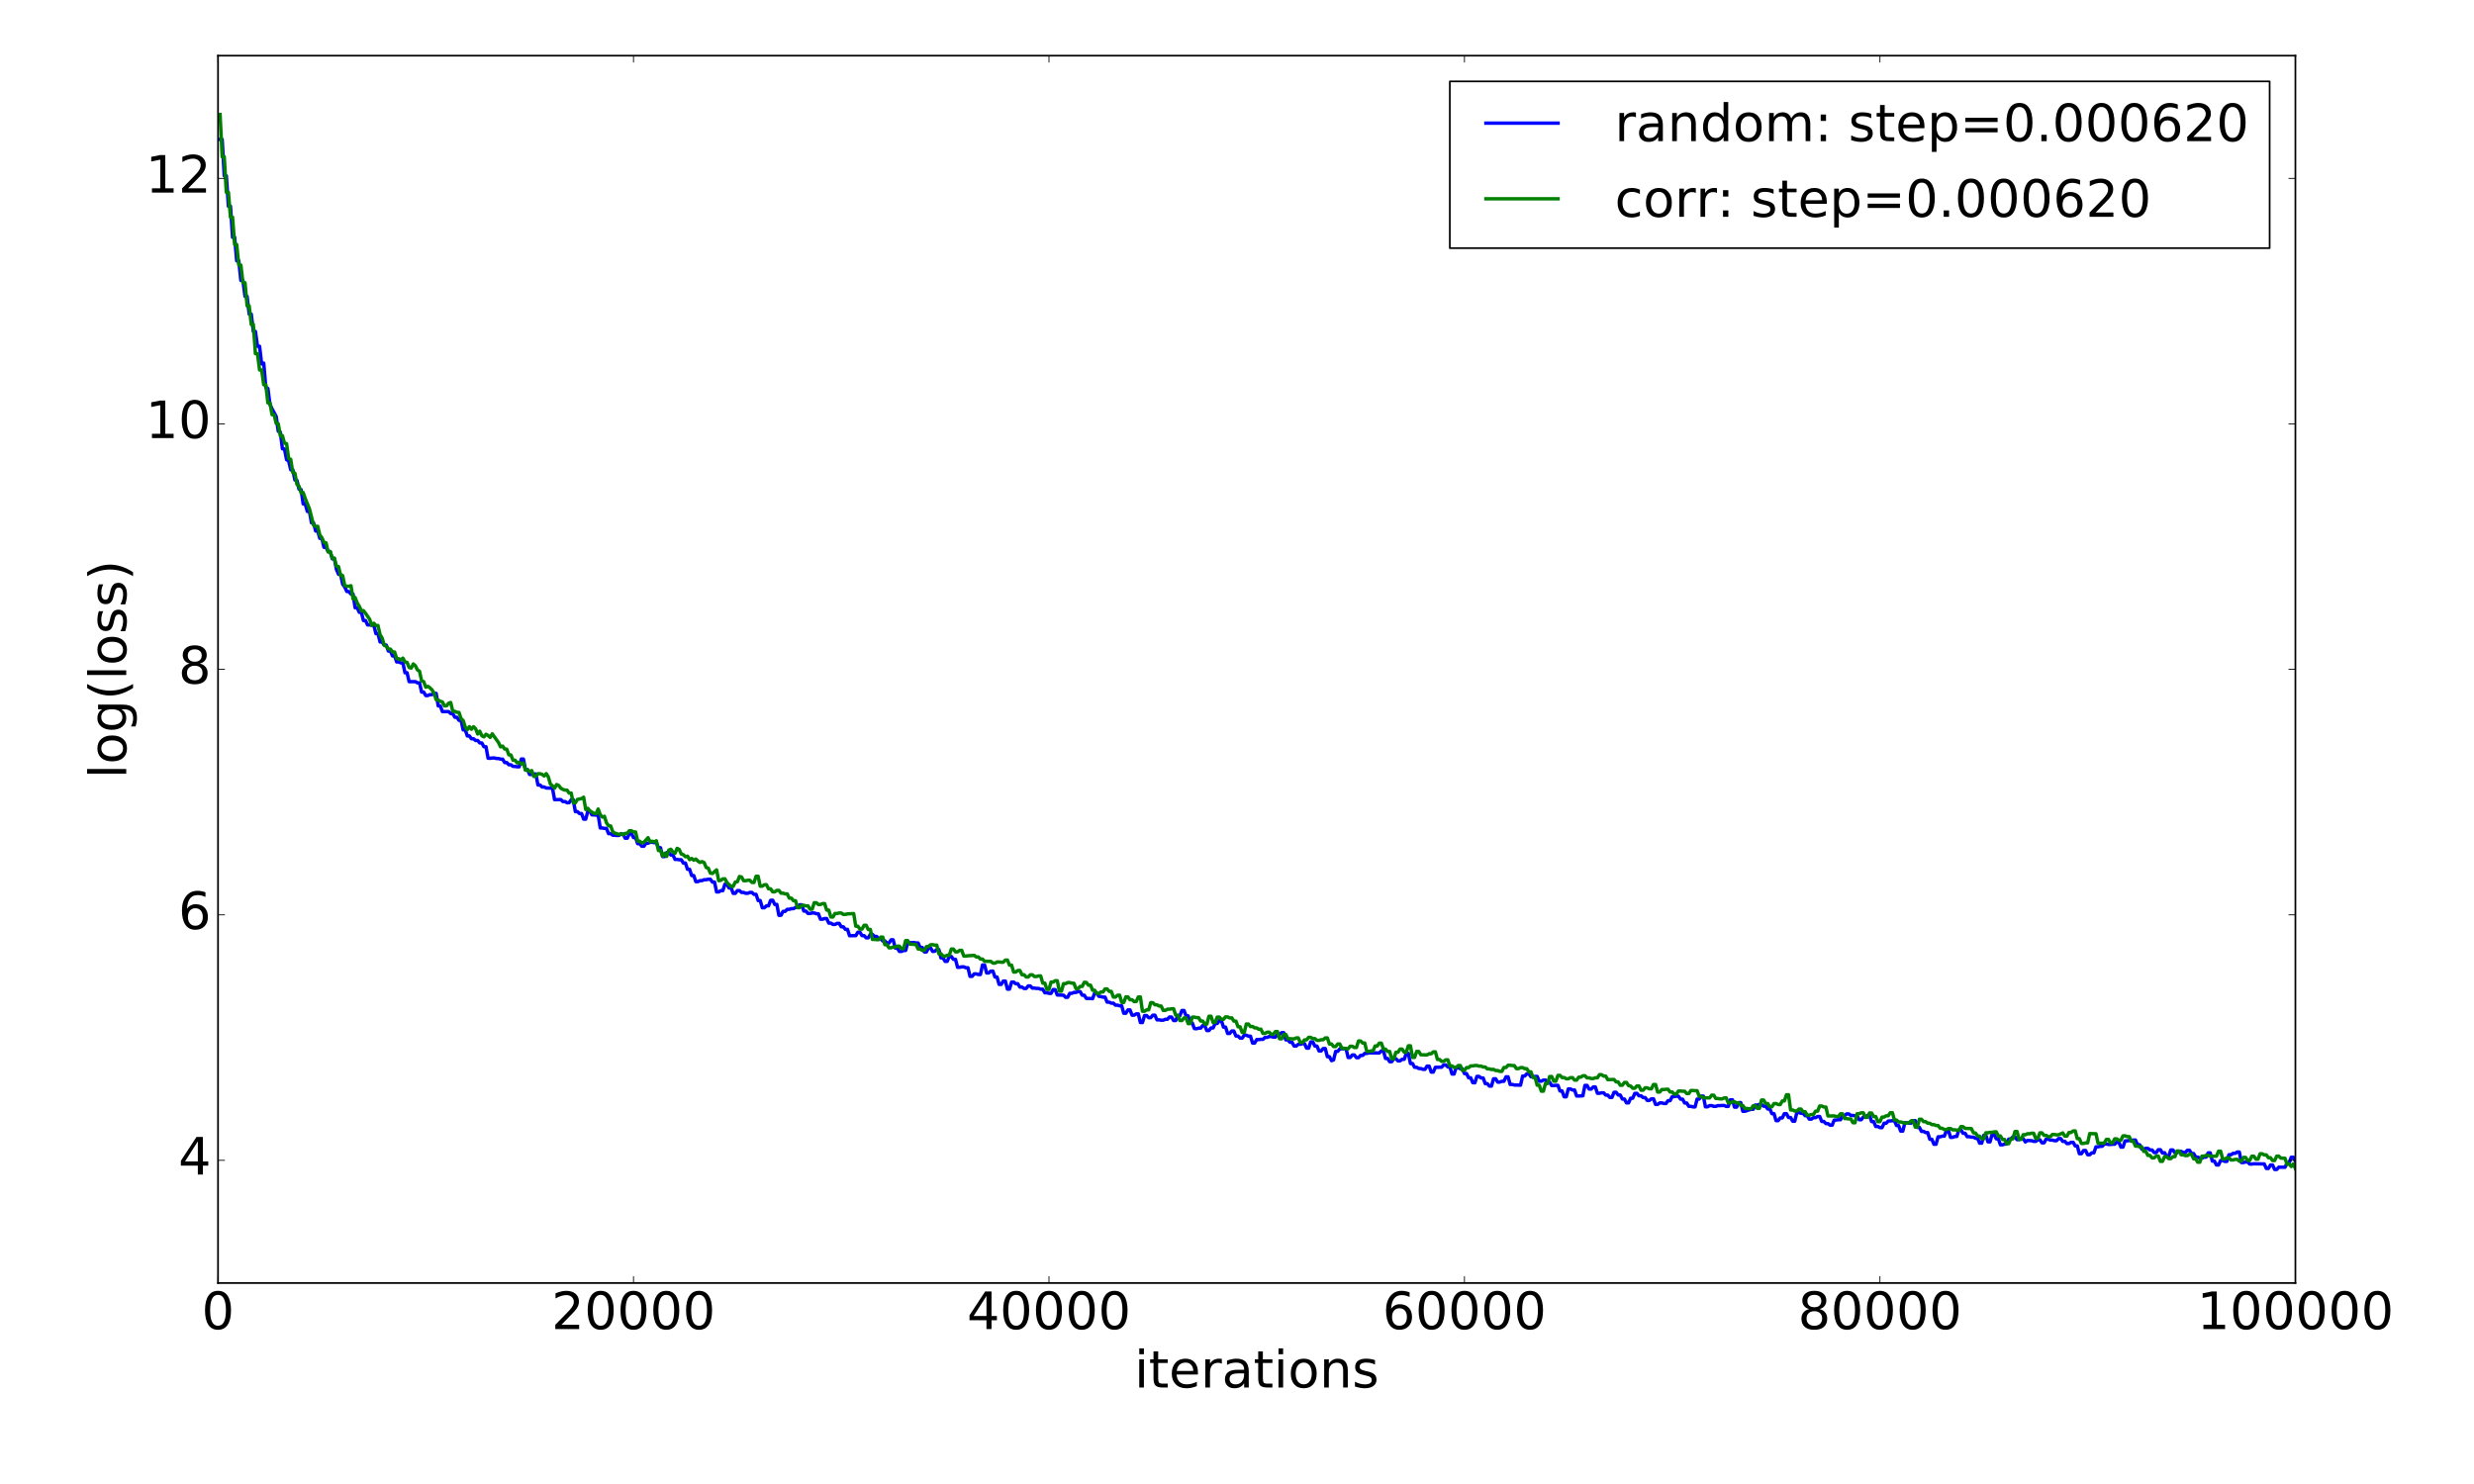 <?xml version="1.0" encoding="utf-8" standalone="no"?>
<!DOCTYPE svg PUBLIC "-//W3C//DTD SVG 1.1//EN"
  "http://www.w3.org/Graphics/SVG/1.1/DTD/svg11.dtd">
<!-- Created with matplotlib (http://matplotlib.org/) -->
<svg height="864pt" version="1.1" viewBox="0 0 1440 864" width="1440pt" xmlns="http://www.w3.org/2000/svg" xmlns:xlink="http://www.w3.org/1999/xlink">
 <defs>
  <style type="text/css">
*{stroke-linecap:butt;stroke-linejoin:round;stroke-miterlimit:100000;}
  </style>
 </defs>
 <g id="figure_1">
  <g id="patch_1">
   <path d="M 0 864 
L 1440 864 
L 1440 0 
L 0 0 
z
" style="fill:#ffffff;"/>
  </g>
  <g id="axes_1">
   <g id="patch_2">
    <path d="M 126.9 747 
L 1336.05 747 
L 1336.05 32.4 
L 126.9 32.4 
z
" style="fill:#ffffff;"/>
   </g>
   <g id="line2d_1">
    <path clip-path="url(#p07e1d7f6a6)" d="M 128.109 81.143 
L 129.318 81.16 
L 130.527 102.375 
L 131.737 102.388 
L 132.946 120.084 
L 134.155 120.081 
L 135.364 138.198 
L 136.573 138.199 
L 137.782 151.862 
L 138.992 151.829 
L 140.201 163.287 
L 141.41 163.305 
L 142.619 172.557 
L 143.828 172.57 
L 145.037 182.871 
L 146.246 182.898 
L 147.456 192.975 
L 148.665 192.959 
L 149.874 201.618 
L 151.083 201.616 
L 152.292 211.868 
L 153.501 211.414 
L 154.71 225.614 
L 155.92 226.177 
L 157.129 235.426 
L 158.338 238.026 
L 160.756 242.473 
L 161.965 251.087 
L 163.174 251.605 
L 164.384 261.297 
L 165.593 261.408 
L 166.802 267.64 
L 168.011 268.352 
L 169.22 273.523 
L 170.429 273.463 
L 171.639 279.444 
L 172.848 279.688 
L 174.057 284.827 
L 175.266 285.089 
L 176.475 293.372 
L 177.684 293.508 
L 178.893 297.746 
L 180.103 297.748 
L 181.312 304.393 
L 182.521 304.399 
L 183.73 309.174 
L 184.939 309.176 
L 186.148 313.408 
L 187.357 313.408 
L 188.567 318.627 
L 189.776 318.62 
L 190.985 321.112 
L 192.194 321.13 
L 193.403 325.355 
L 194.612 325.188 
L 195.822 331.474 
L 197.031 334.35 
L 198.24 334.408 
L 199.449 340.114 
L 200.658 341.748 
L 201.867 344.359 
L 203.076 344.416 
L 204.286 345.87 
L 205.495 345.888 
L 206.704 353.854 
L 207.913 353.848 
L 209.122 356.5 
L 210.331 356.506 
L 211.541 361.287 
L 212.75 361.294 
L 213.959 363.832 
L 215.168 363.832 
L 216.377 363.983 
L 217.586 363.984 
L 218.795 368.901 
L 220.005 368.902 
L 221.214 373.76 
L 222.423 373.747 
L 223.632 375.572 
L 224.841 375.571 
L 226.05 379.047 
L 227.259 379.047 
L 228.469 381.889 
L 229.678 381.891 
L 230.887 385.392 
L 232.096 385.392 
L 233.305 385.941 
L 234.514 385.941 
L 235.724 391.69 
L 236.933 391.689 
L 238.142 396.855 
L 241.769 396.853 
L 242.978 397.556 
L 244.188 397.547 
L 245.397 402.926 
L 246.606 402.926 
L 247.815 404.955 
L 249.024 404.956 
L 250.233 404.421 
L 251.442 404.421 
L 252.652 403.705 
L 253.861 403.707 
L 255.07 410.977 
L 256.279 410.977 
L 257.488 414.292 
L 261.116 414.292 
L 262.325 415.43 
L 263.534 415.43 
L 264.743 417.592 
L 265.952 417.592 
L 267.161 419.378 
L 268.371 419.379 
L 269.58 424.931 
L 270.789 424.931 
L 271.998 428.463 
L 273.207 428.463 
L 274.416 430.116 
L 275.625 430.12 
L 276.835 431.127 
L 278.044 431.127 
L 279.253 432.549 
L 280.462 432.567 
L 281.671 434.752 
L 282.88 434.745 
L 284.089 441.451 
L 285.299 441.492 
L 286.508 441.318 
L 287.717 441.286 
L 288.926 441.617 
L 290.135 441.617 
L 291.344 441.968 
L 292.554 441.988 
L 293.763 443.963 
L 294.972 443.967 
L 296.181 445.242 
L 297.39 445.242 
L 298.599 446.221 
L 299.808 446.221 
L 301.018 446.435 
L 302.227 446.43 
L 303.436 441.912 
L 304.645 441.929 
L 305.854 448.115 
L 307.063 448.115 
L 308.272 450.903 
L 309.482 450.881 
L 310.691 450.643 
L 311.9 450.632 
L 313.109 457.023 
L 314.318 457.021 
L 315.527 458.2 
L 316.737 458.2 
L 317.946 458.788 
L 321.573 458.863 
L 322.782 465.561 
L 326.41 465.528 
L 327.619 466.66 
L 328.828 466.656 
L 330.037 467.353 
L 331.246 467.354 
L 332.455 465.619 
L 333.665 465.602 
L 334.874 472.515 
L 336.083 472.515 
L 337.292 473.654 
L 338.501 473.654 
L 339.71 476.913 
L 340.92 476.913 
L 342.129 472.376 
L 343.338 472.337 
L 344.547 474.435 
L 345.756 474.434 
L 346.965 474.583 
L 348.174 474.583 
L 349.384 482.049 
L 350.593 482.048 
L 351.802 482.322 
L 353.011 482.322 
L 354.22 485.346 
L 355.429 485.347 
L 356.639 486.282 
L 357.848 486.282 
L 359.057 486.415 
L 360.266 486.415 
L 361.475 485.619 
L 362.684 485.626 
L 363.893 488.009 
L 365.103 488.004 
L 366.312 485.376 
L 367.521 485.184 
L 368.73 487.647 
L 369.939 487.639 
L 371.148 491.175 
L 372.357 491.183 
L 373.567 492.72 
L 374.776 492.714 
L 375.985 490.95 
L 377.194 490.95 
L 378.403 490.369 
L 379.612 490.366 
L 380.822 490.61 
L 382.031 490.507 
L 383.24 493.57 
L 384.449 493.569 
L 385.658 498.703 
L 386.867 498.703 
L 388.076 496.34 
L 389.286 496.34 
L 390.495 497.807 
L 391.704 497.807 
L 392.913 500.365 
L 394.122 500.365 
L 395.331 500.552 
L 396.54 500.554 
L 397.75 502.484 
L 398.959 502.484 
L 400.168 506.098 
L 401.377 506.097 
L 402.586 509.75 
L 403.795 509.748 
L 405.005 513.289 
L 406.214 513.289 
L 407.423 512.721 
L 408.632 512.721 
L 409.841 512.161 
L 411.05 512.162 
L 412.259 511.913 
L 413.469 511.919 
L 414.678 513.557 
L 415.887 513.559 
L 417.096 519.285 
L 418.305 519.286 
L 419.514 518.544 
L 420.723 518.544 
L 421.933 514.823 
L 423.142 514.825 
L 424.351 517.003 
L 425.56 516.963 
L 426.769 520.121 
L 427.978 520.114 
L 429.188 518.518 
L 430.397 518.517 
L 431.606 519.574 
L 432.815 519.574 
L 434.024 520.091 
L 435.233 520.091 
L 436.442 519.598 
L 437.652 519.601 
L 438.861 520.7 
L 440.07 520.701 
L 441.279 524.307 
L 442.488 524.307 
L 443.697 528.504 
L 444.906 528.497 
L 446.116 527.38 
L 447.325 527.379 
L 448.534 524.192 
L 449.743 524.122 
L 450.952 526.568 
L 452.161 526.564 
L 453.37 532.91 
L 454.58 532.88 
L 455.789 530.616 
L 456.998 530.616 
L 458.207 529.413 
L 459.416 529.414 
L 460.625 529.033 
L 461.835 529.033 
L 463.044 528.345 
L 464.253 528.354 
L 465.462 526.781 
L 466.671 526.782 
L 467.88 530.432 
L 469.089 530.439 
L 470.299 531.824 
L 471.508 531.828 
L 472.717 531.52 
L 473.926 531.525 
L 475.135 532 
L 476.344 531.998 
L 477.553 535.159 
L 478.763 535.172 
L 479.972 534.783 
L 481.181 534.783 
L 482.39 537.439 
L 483.599 537.438 
L 484.808 538.231 
L 486.018 538.231 
L 487.227 537.603 
L 488.436 537.588 
L 489.645 539.579 
L 490.854 539.58 
L 492.063 541.08 
L 493.272 541.08 
L 494.482 544.78 
L 498.109 544.741 
L 499.318 542.739 
L 500.527 542.735 
L 501.736 544.729 
L 502.946 544.729 
L 504.155 546.017 
L 505.364 546.014 
L 506.573 543.999 
L 507.782 543.999 
L 508.991 545.193 
L 510.201 545.191 
L 511.41 546.492 
L 512.619 546.626 
L 513.828 547.829 
L 515.037 547.82 
L 516.246 549.027 
L 517.455 549.027 
L 518.665 547.179 
L 519.874 547.18 
L 521.083 551.994 
L 522.292 551.994 
L 523.501 553.926 
L 524.71 553.926 
L 525.919 553.362 
L 527.129 553.363 
L 528.338 548.886 
L 531.965 548.776 
L 533.174 549.011 
L 534.384 549.012 
L 535.593 551.648 
L 536.802 551.648 
L 538.011 554.224 
L 539.22 554.228 
L 540.429 551.871 
L 541.638 551.858 
L 542.848 553.936 
L 544.057 553.832 
L 545.266 552.863 
L 546.475 552.863 
L 547.684 557.698 
L 548.893 557.698 
L 550.102 559.714 
L 551.312 559.714 
L 552.521 556.9 
L 553.73 556.9 
L 554.939 558.52 
L 556.148 558.52 
L 557.357 563.163 
L 558.567 563.163 
L 559.776 562.909 
L 560.985 562.899 
L 562.194 563.443 
L 563.403 563.443 
L 564.612 568.44 
L 565.821 568.447 
L 567.031 567.001 
L 568.24 567.001 
L 569.449 567.365 
L 570.658 567.386 
L 571.867 561.829 
L 573.076 561.829 
L 574.285 566.458 
L 575.495 566.46 
L 576.704 565.39 
L 577.913 565.39 
L 579.122 568.826 
L 580.331 568.85 
L 581.54 573.124 
L 582.75 573.123 
L 583.959 571.194 
L 585.168 571.175 
L 586.377 575.869 
L 587.586 575.865 
L 588.795 571.783 
L 590.004 571.765 
L 591.214 572.753 
L 592.423 572.753 
L 593.632 574.69 
L 594.841 574.66 
L 596.05 575.509 
L 597.259 575.502 
L 598.468 574.023 
L 599.678 574.024 
L 600.887 575.292 
L 602.096 575.28 
L 603.305 575.481 
L 604.514 575.48 
L 605.723 575.94 
L 606.933 575.94 
L 608.142 578.015 
L 609.351 578.005 
L 610.56 578.334 
L 611.769 578.334 
L 612.978 576.132 
L 614.187 576.214 
L 615.397 579.296 
L 619.024 579.409 
L 620.233 580.63 
L 621.442 580.623 
L 622.652 578.354 
L 623.861 578.347 
L 625.07 577.779 
L 626.279 577.804 
L 627.488 577.303 
L 628.697 577.303 
L 629.906 579.415 
L 631.116 579.415 
L 632.325 581.284 
L 633.534 581.284 
L 635.952 581.434 
L 637.161 578.177 
L 638.37 578.176 
L 639.58 580.052 
L 640.789 580.202 
L 641.998 580.551 
L 643.207 580.55 
L 644.416 583.458 
L 645.625 583.473 
L 646.835 584.047 
L 648.044 584.047 
L 649.253 585.205 
L 650.462 585.205 
L 651.671 585.589 
L 652.88 585.588 
L 654.089 589.922 
L 655.299 589.919 
L 656.508 587.972 
L 657.717 587.972 
L 658.926 591.05 
L 660.135 591.05 
L 661.344 590.281 
L 662.553 590.281 
L 663.763 595.327 
L 664.972 595.327 
L 666.181 591.267 
L 667.39 591.267 
L 668.599 592.508 
L 669.808 592.495 
L 671.018 591.055 
L 672.227 591.055 
L 673.436 593.763 
L 674.645 593.756 
L 675.854 593.98 
L 677.063 593.979 
L 678.272 593.437 
L 679.482 593.439 
L 680.691 592.143 
L 681.9 592.142 
L 683.109 594.168 
L 684.318 594.168 
L 685.527 591.374 
L 686.736 591.386 
L 687.946 588.322 
L 689.155 588.322 
L 690.364 591.456 
L 691.573 591.455 
L 692.782 595.632 
L 693.991 595.627 
L 695.201 598.844 
L 696.41 598.947 
L 697.619 598.592 
L 698.828 598.592 
L 700.037 597.124 
L 701.246 597.124 
L 702.455 599.998 
L 703.665 599.996 
L 704.874 598.485 
L 706.083 598.483 
L 707.292 595.869 
L 708.501 595.869 
L 709.71 594.259 
L 710.919 594.251 
L 712.129 598.019 
L 713.338 597.985 
L 714.547 601.688 
L 715.756 601.688 
L 716.965 600.273 
L 718.174 600.27 
L 719.384 603.201 
L 720.593 603.194 
L 721.802 604.41 
L 723.011 604.408 
L 724.22 602.707 
L 725.429 602.701 
L 726.638 603.283 
L 727.848 603.277 
L 729.057 607.272 
L 730.266 607.28 
L 731.475 605.267 
L 732.684 605.267 
L 733.893 605.1 
L 735.102 605.121 
L 736.312 604 
L 737.521 604 
L 738.73 603.484 
L 739.939 603.484 
L 741.148 603.804 
L 742.357 603.804 
L 743.567 602.3 
L 744.776 602.295 
L 745.985 601.228 
L 747.194 601.228 
L 748.403 605.423 
L 749.612 605.423 
L 750.821 606.808 
L 752.031 606.797 
L 753.24 609.013 
L 754.449 609.015 
L 755.658 607.999 
L 756.867 607.999 
L 758.076 607.598 
L 759.285 607.598 
L 760.495 610.217 
L 761.704 610.253 
L 762.913 606.599 
L 764.122 606.599 
L 765.331 609.048 
L 766.54 609.037 
L 767.75 611.87 
L 768.959 611.884 
L 770.168 610.486 
L 771.377 610.481 
L 772.586 615.189 
L 773.795 615.195 
L 775.004 617.525 
L 776.214 617.101 
L 777.423 612.141 
L 778.632 612.129 
L 779.841 610.645 
L 783.468 610.542 
L 784.678 615.677 
L 785.887 615.688 
L 787.096 614.22 
L 788.305 614.22 
L 789.514 615.78 
L 790.723 615.779 
L 791.933 614.472 
L 793.142 614.472 
L 794.351 613.299 
L 795.56 613.311 
L 796.769 612.975 
L 802.815 613.054 
L 804.024 611.81 
L 805.233 611.816 
L 806.442 616.24 
L 807.651 616.241 
L 808.861 618.119 
L 810.07 618.119 
L 811.279 616.394 
L 812.488 616.385 
L 813.697 617.657 
L 814.906 617.655 
L 816.115 616.724 
L 817.325 616.737 
L 818.534 613.298 
L 819.743 613.305 
L 820.952 619.183 
L 822.161 619.181 
L 823.37 621.373 
L 824.58 621.373 
L 825.789 622.112 
L 826.998 622.111 
L 828.207 622.58 
L 829.416 622.58 
L 830.625 620.712 
L 831.834 620.712 
L 833.044 624.183 
L 834.253 624.186 
L 835.462 621.396 
L 839.089 621.354 
L 840.298 620.017 
L 841.508 620.017 
L 842.717 621.185 
L 843.926 621.185 
L 845.135 625.297 
L 846.344 625.299 
L 847.553 621.614 
L 848.763 621.631 
L 849.972 622.237 
L 851.181 622.238 
L 852.39 625.043 
L 853.599 625.043 
L 854.808 627.483 
L 856.017 627.485 
L 857.227 630.33 
L 858.436 630.425 
L 859.645 626.69 
L 860.854 626.69 
L 862.063 627.614 
L 863.272 627.614 
L 864.481 630.901 
L 865.691 630.895 
L 866.9 632.325 
L 868.109 632.317 
L 869.318 628.095 
L 870.527 628.084 
L 871.736 630.015 
L 872.946 630.015 
L 874.155 629.52 
L 875.364 629.52 
L 876.573 626.938 
L 877.782 626.939 
L 878.991 631.375 
L 880.2 631.375 
L 881.41 631.698 
L 885.037 631.802 
L 886.246 626.482 
L 887.455 626.478 
L 888.664 625.211 
L 889.874 625.207 
L 891.083 626.868 
L 892.292 626.868 
L 893.501 626.732 
L 894.71 626.732 
L 895.919 629.511 
L 897.129 629.492 
L 898.338 628.82 
L 899.547 628.82 
L 900.756 630.077 
L 901.965 630.049 
L 903.174 632.024 
L 904.383 632.023 
L 905.593 631.903 
L 906.802 631.902 
L 908.011 635.19 
L 909.22 635.182 
L 910.429 638.556 
L 911.638 638.559 
L 912.847 633.974 
L 914.057 633.974 
L 915.266 634.624 
L 916.475 634.62 
L 917.684 638.112 
L 918.893 638.111 
L 921.312 637.978 
L 922.521 631.942 
L 923.73 631.932 
L 924.939 634.051 
L 926.148 634.084 
L 927.357 632.843 
L 928.566 632.843 
L 929.776 636.501 
L 930.985 636.502 
L 932.194 636.255 
L 933.403 636.256 
L 934.612 637.581 
L 935.821 637.582 
L 937.03 638.944 
L 938.24 638.948 
L 939.449 635.948 
L 940.658 635.948 
L 941.867 637.519 
L 943.076 637.522 
L 944.285 639.867 
L 945.495 639.852 
L 946.704 642.089 
L 947.913 642.1 
L 949.122 639.393 
L 950.331 639.386 
L 951.54 636.594 
L 952.749 636.547 
L 953.959 637.962 
L 955.168 637.965 
L 956.377 639.016 
L 957.586 639.022 
L 958.795 640.696 
L 960.004 640.697 
L 961.213 639.746 
L 962.423 639.744 
L 963.632 642.992 
L 964.841 642.993 
L 966.05 642.114 
L 967.259 642.112 
L 968.468 642.469 
L 969.678 642.473 
L 970.887 640.824 
L 972.096 640.819 
L 973.305 638.447 
L 974.514 638.447 
L 975.723 638.223 
L 976.932 638.223 
L 978.142 639.919 
L 979.351 639.946 
L 980.56 642.178 
L 981.769 642.178 
L 982.978 644.111 
L 984.187 644.117 
L 985.396 644.455 
L 986.606 644.455 
L 987.815 639.887 
L 989.024 639.877 
L 990.233 638.156 
L 991.442 638.165 
L 992.651 644.397 
L 993.861 644.392 
L 995.07 643.693 
L 996.279 643.693 
L 997.488 644.128 
L 998.697 644.135 
L 999.906 643.686 
L 1001.115 643.726 
L 1002.325 643.61 
L 1003.534 643.61 
L 1004.743 644.155 
L 1005.952 644.153 
L 1007.161 640.319 
L 1008.37 640.309 
L 1009.58 644.588 
L 1010.789 644.59 
L 1011.998 641.945 
L 1013.207 641.945 
L 1014.416 647.007 
L 1015.625 647.008 
L 1018.044 646.211 
L 1019.253 645.848 
L 1020.462 645.831 
L 1021.671 643.368 
L 1022.88 643.383 
L 1024.089 642.996 
L 1025.298 642.996 
L 1026.508 644.036 
L 1027.717 644.037 
L 1028.926 645.665 
L 1030.135 645.665 
L 1031.344 648.375 
L 1032.553 648.399 
L 1033.763 652.445 
L 1034.972 652.444 
L 1036.181 650.862 
L 1037.39 650.866 
L 1038.599 648.383 
L 1039.808 648.384 
L 1041.017 650.623 
L 1042.227 650.634 
L 1043.436 652.748 
L 1044.645 652.753 
L 1045.854 647.751 
L 1047.063 647.748 
L 1048.272 648.167 
L 1049.481 648.167 
L 1050.691 649.572 
L 1051.9 649.572 
L 1053.109 651.581 
L 1054.318 651.582 
L 1055.527 650.709 
L 1056.736 650.727 
L 1057.946 650.023 
L 1059.155 650.026 
L 1060.364 652.922 
L 1061.573 652.922 
L 1062.782 654.181 
L 1063.991 654.181 
L 1065.2 655.107 
L 1066.41 655.111 
L 1067.619 652.093 
L 1068.828 652.093 
L 1070.037 651.914 
L 1071.246 651.914 
L 1072.455 649.535 
L 1073.664 649.536 
L 1074.874 648.523 
L 1076.083 648.518 
L 1077.292 649.418 
L 1078.501 649.418 
L 1079.71 649.628 
L 1080.919 649.627 
L 1082.129 651.899 
L 1083.338 651.903 
L 1084.547 650.359 
L 1085.756 650.359 
L 1086.965 649.396 
L 1088.174 649.396 
L 1089.383 652.992 
L 1090.593 652.986 
L 1091.802 655.877 
L 1093.011 655.818 
L 1094.22 656.532 
L 1095.429 656.532 
L 1096.638 653.963 
L 1097.847 653.951 
L 1099.057 652.695 
L 1101.475 652.509 
L 1102.684 652.509 
L 1103.893 655.299 
L 1105.102 655.301 
L 1106.312 658.562 
L 1107.521 658.556 
L 1108.73 653.668 
L 1109.939 653.668 
L 1111.148 653.895 
L 1112.357 653.895 
L 1113.566 652.446 
L 1114.776 652.449 
L 1115.985 656.399 
L 1117.194 656.387 
L 1118.403 658.699 
L 1119.612 658.689 
L 1120.821 659.418 
L 1122.03 659.387 
L 1123.24 663.296 
L 1124.449 663.299 
L 1125.658 666.197 
L 1126.867 666.194 
L 1128.076 661.864 
L 1129.285 661.881 
L 1130.495 661.485 
L 1131.704 661.485 
L 1132.913 658.274 
L 1134.122 658.274 
L 1135.331 662.196 
L 1136.54 662.179 
L 1137.749 661.687 
L 1138.959 661.672 
L 1140.168 657.809 
L 1141.377 657.815 
L 1142.586 659.805 
L 1143.795 659.806 
L 1145.004 661.785 
L 1146.213 661.787 
L 1147.423 662.043 
L 1148.632 662.044 
L 1149.841 662.726 
L 1151.05 662.745 
L 1152.259 665.561 
L 1153.468 665.563 
L 1154.678 660.972 
L 1155.887 660.97 
L 1157.096 664.798 
L 1158.305 664.8 
L 1159.514 660.435 
L 1160.723 660.435 
L 1161.932 663.056 
L 1163.142 663.063 
L 1164.351 666.523 
L 1165.56 666.521 
L 1166.769 666.082 
L 1167.978 666.082 
L 1169.187 663.201 
L 1170.396 663.201 
L 1171.606 661.903 
L 1172.815 661.904 
L 1174.024 663.503 
L 1175.233 663.505 
L 1176.442 662.972 
L 1177.651 662.974 
L 1178.861 664.849 
L 1180.07 663.973 
L 1182.488 664.115 
L 1183.697 664.527 
L 1184.906 664.527 
L 1186.115 663.586 
L 1187.325 663.586 
L 1188.534 665.372 
L 1189.743 665.36 
L 1190.952 663.195 
L 1192.161 663.224 
L 1193.37 663.782 
L 1194.579 663.764 
L 1195.789 664.12 
L 1196.998 664.12 
L 1198.207 662.888 
L 1199.416 662.886 
L 1200.625 664.536 
L 1201.834 664.508 
L 1203.043 665.8 
L 1204.253 665.793 
L 1205.462 665.071 
L 1206.671 665.071 
L 1207.88 667.157 
L 1209.089 667.155 
L 1210.298 671.686 
L 1211.508 671.686 
L 1212.717 669.832 
L 1213.926 669.834 
L 1215.135 672.31 
L 1216.344 672.309 
L 1217.553 671.19 
L 1218.762 671.198 
L 1219.972 667.696 
L 1221.181 667.694 
L 1222.39 667.389 
L 1223.599 667.373 
L 1224.808 666.045 
L 1226.017 666.037 
L 1227.226 666.302 
L 1228.436 666.31 
L 1229.645 666.181 
L 1230.854 666.168 
L 1232.063 665 
L 1233.272 664.995 
L 1234.481 667.849 
L 1235.691 667.849 
L 1236.9 664.248 
L 1238.109 664.205 
L 1239.318 664.002 
L 1240.527 663.999 
L 1241.736 663.737 
L 1242.945 663.742 
L 1244.155 666.48 
L 1245.364 666.48 
L 1246.573 668.945 
L 1247.782 668.946 
L 1248.991 668.592 
L 1250.2 668.599 
L 1251.409 669.551 
L 1252.619 669.518 
L 1253.828 671.024 
L 1255.037 671.062 
L 1256.246 669.368 
L 1257.455 669.382 
L 1258.664 671.334 
L 1259.874 671.106 
L 1261.083 673.268 
L 1262.292 673.267 
L 1263.501 669.516 
L 1264.71 669.495 
L 1265.919 671.157 
L 1267.128 671.143 
L 1268.338 670.343 
L 1269.547 670.341 
L 1270.756 671.007 
L 1271.965 671.007 
L 1273.174 669.707 
L 1274.383 669.708 
L 1275.592 671.607 
L 1276.802 671.617 
L 1278.011 673.679 
L 1279.22 673.679 
L 1280.429 674.3 
L 1281.638 674.29 
L 1282.847 673.705 
L 1284.057 673.703 
L 1285.266 671.223 
L 1286.475 671.207 
L 1287.684 675.998 
L 1288.893 676.005 
L 1290.102 678.269 
L 1291.311 678.271 
L 1292.521 675.643 
L 1293.73 675.645 
L 1294.939 676.178 
L 1296.148 676.177 
L 1297.357 672.308 
L 1298.566 672.317 
L 1299.775 671.503 
L 1300.985 671.503 
L 1302.194 670.711 
L 1303.403 670.718 
L 1304.612 676.839 
L 1305.821 676.838 
L 1307.03 676.48 
L 1308.24 676.497 
L 1309.449 677.72 
L 1310.658 677.717 
L 1311.867 677.568 
L 1317.913 677.657 
L 1319.122 680.282 
L 1320.331 680.28 
L 1321.54 678.285 
L 1322.749 678.285 
L 1323.958 680.877 
L 1325.168 680.877 
L 1326.377 679.545 
L 1330.004 679.594 
L 1331.213 677.077 
L 1332.423 677.078 
L 1333.632 673.747 
L 1334.841 673.747 
L 1336.05 675.991 
L 1336.05 675.991 
" style="fill:none;stroke:#0000ff;stroke-linecap:square;stroke-width:2.0;"/>
   </g>
   <g id="line2d_2">
    <path clip-path="url(#p07e1d7f6a6)" d="M 128.109 66.671 
L 129.318 91.28 
L 130.527 91.227 
L 131.737 111.974 
L 132.946 111.971 
L 134.155 126.529 
L 135.364 126.49 
L 136.573 142.418 
L 137.782 142.382 
L 138.992 154.343 
L 140.201 154.375 
L 141.41 164.613 
L 142.619 164.67 
L 143.828 178.102 
L 145.037 178.077 
L 146.246 188.923 
L 147.456 188.921 
L 148.665 205.889 
L 149.874 205.92 
L 151.083 215.397 
L 152.292 215.381 
L 153.501 223.969 
L 154.71 223.981 
L 155.92 234.547 
L 157.129 234.549 
L 158.338 241.432 
L 159.547 241.438 
L 160.756 246.519 
L 161.965 246.714 
L 163.174 253.743 
L 164.384 253.643 
L 165.593 258.027 
L 166.802 258.301 
L 168.011 266.935 
L 169.22 267.425 
L 170.429 275.162 
L 171.639 275.483 
L 172.848 282.037 
L 174.057 283.075 
L 175.266 286.98 
L 176.475 286.769 
L 177.684 290.332 
L 180.103 296.207 
L 182.521 305.747 
L 183.73 306.508 
L 184.939 306.421 
L 186.148 311.455 
L 187.357 313.101 
L 188.567 315.809 
L 189.776 316.068 
L 190.985 321.361 
L 192.194 321.107 
L 193.403 324.973 
L 194.612 324.879 
L 195.822 329.686 
L 197.031 329.853 
L 198.24 335.082 
L 199.449 335.124 
L 200.658 340.884 
L 201.867 341.342 
L 203.076 341.336 
L 204.286 341.017 
L 205.495 348.676 
L 206.704 347.885 
L 207.913 351.039 
L 209.122 352.982 
L 210.331 355.683 
L 211.541 355.507 
L 212.75 357.059 
L 215.168 360.574 
L 216.377 364.162 
L 217.586 362.855 
L 218.795 364.223 
L 220.005 364.175 
L 221.214 369.47 
L 222.423 371.464 
L 223.632 375.661 
L 224.841 376.257 
L 226.05 377.793 
L 227.259 377.917 
L 228.469 379.585 
L 229.678 379.605 
L 230.887 383.405 
L 232.096 383.525 
L 233.305 384.134 
L 234.514 383.163 
L 235.724 385.394 
L 236.933 385.654 
L 238.142 388.645 
L 239.351 388.948 
L 240.56 386.556 
L 241.769 387.593 
L 242.978 390.034 
L 244.188 390.798 
L 245.397 396.34 
L 246.606 396.856 
L 247.815 400.091 
L 249.024 399.591 
L 250.233 400.43 
L 251.442 401.631 
L 252.652 403.555 
L 253.861 407.357 
L 255.07 407.595 
L 256.279 408.331 
L 257.488 408.638 
L 258.697 410.977 
L 259.906 410.914 
L 261.116 409.414 
L 262.325 409.023 
L 263.534 414.095 
L 264.743 414.15 
L 265.952 414.727 
L 267.161 414.788 
L 268.371 418.454 
L 269.58 419.46 
L 270.789 423.322 
L 271.998 424.849 
L 273.207 423.064 
L 274.416 424.569 
L 275.625 423.107 
L 276.835 424.296 
L 278.044 427.33 
L 279.253 425.706 
L 280.462 428.373 
L 281.671 428.999 
L 282.88 427.476 
L 284.089 428.209 
L 285.299 429.313 
L 286.508 427.24 
L 290.135 432.276 
L 291.344 434.829 
L 292.554 434.397 
L 293.763 436.079 
L 294.972 436.181 
L 296.181 439.481 
L 297.39 439.551 
L 298.599 442.607 
L 299.808 442.619 
L 301.018 444.164 
L 302.227 443.818 
L 303.436 444.893 
L 304.645 444.267 
L 305.854 448.464 
L 307.063 448.112 
L 308.272 449.244 
L 309.482 448.647 
L 310.691 452.055 
L 311.9 451.908 
L 313.109 450.45 
L 314.318 450.461 
L 315.527 450.848 
L 316.737 451.763 
L 317.946 450.41 
L 319.155 452.325 
L 320.364 456.489 
L 321.573 457.523 
L 322.782 458.885 
L 323.991 456.75 
L 325.201 457.306 
L 326.41 458.926 
L 327.619 459.593 
L 328.828 460.008 
L 330.037 460.021 
L 331.246 461.716 
L 332.455 461.708 
L 333.665 467.395 
L 334.874 467.413 
L 336.083 465.441 
L 338.501 464.938 
L 339.71 464.136 
L 340.92 471.285 
L 342.129 470.62 
L 343.338 472.11 
L 345.756 473.563 
L 346.965 473.675 
L 348.174 471.031 
L 349.384 474.334 
L 350.593 475.733 
L 351.802 475.248 
L 353.011 479.044 
L 354.22 480.786 
L 355.429 480.87 
L 356.639 484.225 
L 357.848 485.051 
L 359.057 485.374 
L 360.266 485.871 
L 361.475 485.334 
L 362.684 486.069 
L 363.893 485.226 
L 365.103 485.13 
L 366.312 483.64 
L 367.521 483.698 
L 368.73 484.355 
L 369.939 484.384 
L 371.148 489.678 
L 372.357 489.741 
L 373.567 490.76 
L 374.776 490.375 
L 377.194 487.711 
L 378.403 490.099 
L 379.612 489.767 
L 380.822 490.115 
L 382.031 489.504 
L 383.24 495.187 
L 384.449 495.022 
L 385.658 498.508 
L 386.867 496.744 
L 388.076 498.608 
L 389.286 494.951 
L 390.495 494.454 
L 391.704 496.103 
L 392.913 496.778 
L 394.122 493.923 
L 395.331 494.533 
L 396.54 497.23 
L 397.75 497.609 
L 398.959 498.815 
L 400.168 498.446 
L 401.377 500.476 
L 402.586 499.804 
L 403.795 500.807 
L 405.005 500.148 
L 406.214 501.342 
L 407.423 502.12 
L 408.632 501.632 
L 409.841 502.21 
L 411.05 505.079 
L 412.259 505.476 
L 413.469 508.315 
L 414.678 508.531 
L 417.096 506.459 
L 418.305 512.714 
L 419.514 512.564 
L 420.723 511.692 
L 421.933 511.65 
L 423.142 513.839 
L 424.351 515.055 
L 425.56 516.045 
L 426.769 516.045 
L 427.978 513.543 
L 429.188 513.365 
L 430.397 510.32 
L 431.606 510.578 
L 432.815 512.743 
L 434.024 512.77 
L 435.233 512.496 
L 436.442 512.503 
L 437.652 513.744 
L 438.861 513.789 
L 440.07 510.175 
L 441.279 510.175 
L 442.488 515.963 
L 443.697 515.938 
L 444.906 515.101 
L 446.116 515.101 
L 447.325 517.47 
L 448.534 517.47 
L 449.743 519.238 
L 450.952 519.238 
L 452.161 518.393 
L 453.37 518.4 
L 454.58 520.023 
L 455.789 520.022 
L 456.998 520.438 
L 458.207 520.434 
L 459.416 522.899 
L 460.625 522.919 
L 461.835 524.403 
L 463.044 524.404 
L 464.253 528.458 
L 465.462 528.458 
L 466.671 527.071 
L 467.88 527.071 
L 469.089 527.432 
L 470.299 527.383 
L 471.508 529.374 
L 472.717 529.359 
L 473.926 525.575 
L 475.135 525.575 
L 476.344 526.61 
L 477.553 526.609 
L 478.763 526.093 
L 479.972 526.093 
L 481.181 529.865 
L 482.39 529.869 
L 483.599 533.887 
L 484.808 533.888 
L 486.018 531.833 
L 487.227 531.846 
L 488.436 531.541 
L 489.645 531.543 
L 490.854 532.378 
L 492.063 532.378 
L 493.272 532.076 
L 496.9 531.894 
L 498.109 539.251 
L 499.318 539.251 
L 500.527 540.926 
L 501.736 540.937 
L 502.946 538.71 
L 504.155 538.704 
L 505.364 541.189 
L 506.573 541.105 
L 507.782 546.93 
L 508.991 546.934 
L 510.201 547.08 
L 511.41 547.08 
L 512.619 545.604 
L 513.828 545.599 
L 515.037 550.007 
L 516.246 550.011 
L 517.455 551.836 
L 518.665 551.807 
L 519.874 551.345 
L 521.083 551.347 
L 522.292 550.864 
L 523.501 550.864 
L 524.71 552.335 
L 525.919 552.343 
L 527.129 547.634 
L 528.338 547.634 
L 529.547 549.661 
L 533.174 549.899 
L 534.384 552.516 
L 535.593 552.536 
L 536.802 553.353 
L 538.011 553.371 
L 539.22 551.136 
L 540.429 551.103 
L 541.638 550.049 
L 542.848 549.993 
L 544.057 550.272 
L 545.266 550.268 
L 546.475 555.311 
L 547.684 555.3 
L 548.893 556.645 
L 550.102 556.699 
L 551.312 556.165 
L 552.521 556.167 
L 553.73 552.543 
L 554.939 552.542 
L 556.148 554.193 
L 557.357 554.173 
L 558.567 553.306 
L 559.776 553.295 
L 560.985 556.616 
L 562.194 556.654 
L 563.403 556.443 
L 565.821 556.336 
L 567.031 556.222 
L 568.24 557.158 
L 569.449 557.148 
L 570.658 558.355 
L 571.867 558.36 
L 573.076 559.655 
L 576.704 559.713 
L 577.913 560.715 
L 579.122 560.751 
L 580.331 560.074 
L 581.54 560.056 
L 582.75 560.204 
L 583.959 560.205 
L 585.168 558.978 
L 586.377 558.96 
L 587.586 561.917 
L 588.795 561.914 
L 590.004 565.935 
L 591.214 565.935 
L 592.423 565.02 
L 593.632 565.019 
L 594.841 567.505 
L 596.05 567.504 
L 597.259 568.794 
L 598.468 568.824 
L 599.678 567.535 
L 600.887 567.53 
L 602.096 568.544 
L 603.305 568.535 
L 604.514 568.191 
L 605.723 568.186 
L 606.933 572.382 
L 608.142 572.382 
L 609.351 576.03 
L 610.56 576.044 
L 611.769 571.777 
L 612.978 571.784 
L 614.187 570.963 
L 615.397 570.982 
L 616.606 577.07 
L 617.815 577.066 
L 619.024 572.698 
L 620.233 572.72 
L 621.442 572.051 
L 622.652 572.05 
L 623.861 572.416 
L 625.07 572.464 
L 626.279 575.589 
L 627.488 575.571 
L 628.697 574.327 
L 629.906 574.313 
L 631.116 571.891 
L 632.325 571.996 
L 633.534 573.593 
L 634.743 573.564 
L 635.952 576.54 
L 637.161 576.541 
L 638.37 578.407 
L 639.58 578.405 
L 640.789 577.529 
L 641.998 577.525 
L 643.207 575.763 
L 644.416 575.791 
L 645.625 577.2 
L 646.835 577.201 
L 648.044 580.495 
L 649.253 580.518 
L 650.462 579.45 
L 651.671 579.402 
L 652.88 583.625 
L 654.089 583.646 
L 655.299 580.389 
L 656.508 580.402 
L 657.717 582.08 
L 658.926 582.062 
L 660.135 583.14 
L 661.344 583.085 
L 662.553 580.46 
L 663.763 580.462 
L 664.972 588.764 
L 666.181 588.76 
L 667.39 587.938 
L 668.599 587.915 
L 669.808 583.758 
L 671.018 583.79 
L 672.227 584.992 
L 673.436 584.992 
L 674.645 585.73 
L 675.854 585.73 
L 677.063 588.261 
L 678.272 588.271 
L 679.482 587.561 
L 680.691 587.57 
L 681.9 587.323 
L 683.109 587.311 
L 684.318 591.046 
L 685.527 591.044 
L 686.736 594.155 
L 687.946 594.162 
L 689.155 592.642 
L 690.364 592.642 
L 691.573 595.972 
L 692.782 595.922 
L 693.991 592.179 
L 695.201 592.174 
L 696.41 592.469 
L 697.619 592.475 
L 698.828 594.46 
L 700.037 594.463 
L 701.246 596.233 
L 702.455 596.234 
L 703.665 591.666 
L 704.874 591.669 
L 706.083 595.298 
L 707.292 595.265 
L 708.501 592.162 
L 709.71 592.185 
L 710.919 593.433 
L 712.129 593.455 
L 713.338 592.038 
L 714.547 592.037 
L 715.756 592.676 
L 716.965 592.594 
L 718.174 594.491 
L 719.384 594.502 
L 720.593 597.802 
L 721.802 597.807 
L 723.011 601.099 
L 724.22 601.088 
L 725.429 596.18 
L 726.638 596.191 
L 727.848 597.69 
L 729.057 597.602 
L 730.266 598.459 
L 731.475 598.464 
L 732.684 599.272 
L 733.893 599.163 
L 735.102 601.649 
L 736.312 601.652 
L 737.521 600.951 
L 738.73 600.941 
L 739.939 602.192 
L 741.148 602.205 
L 742.357 600.587 
L 743.567 600.591 
L 744.776 604.804 
L 745.985 604.807 
L 747.194 602.221 
L 748.403 602.251 
L 749.612 604.725 
L 750.821 604.73 
L 752.031 604.847 
L 753.24 604.847 
L 754.449 604.284 
L 755.658 604.274 
L 756.867 607.003 
L 758.076 606.99 
L 759.285 605.425 
L 760.495 605.427 
L 761.704 603.968 
L 762.913 603.971 
L 764.122 604.721 
L 765.331 604.691 
L 766.54 605.706 
L 767.75 605.74 
L 768.959 605.358 
L 770.168 605.351 
L 771.377 604.286 
L 772.586 604.291 
L 773.795 607.853 
L 775.004 607.829 
L 776.214 609.322 
L 777.423 609.322 
L 778.632 607.835 
L 779.841 607.84 
L 781.05 610.31 
L 782.259 610.308 
L 783.468 610.589 
L 784.678 610.59 
L 785.887 609.126 
L 787.096 609.128 
L 788.305 609.888 
L 789.514 609.887 
L 790.723 606.084 
L 791.933 606.084 
L 793.142 607.262 
L 794.351 607.262 
L 795.56 612.158 
L 796.769 612.158 
L 797.978 611.857 
L 799.187 611.881 
L 800.397 608.979 
L 801.606 608.972 
L 802.815 607.338 
L 804.024 607.336 
L 805.233 610.784 
L 806.442 610.81 
L 807.651 612.185 
L 808.861 612.192 
L 810.07 616.457 
L 811.279 616.425 
L 812.488 612.62 
L 813.697 612.621 
L 814.906 610.795 
L 816.115 610.804 
L 817.325 612.594 
L 818.534 612.596 
L 819.743 608.861 
L 820.952 608.864 
L 822.161 615.6 
L 823.37 615.639 
L 824.58 612.164 
L 825.789 612.163 
L 826.998 614.104 
L 830.625 614.18 
L 831.834 613.494 
L 833.044 613.535 
L 834.253 612.396 
L 835.462 612.396 
L 836.671 616.814 
L 837.88 616.819 
L 839.089 617.932 
L 840.298 617.927 
L 841.508 617.043 
L 842.717 617.036 
L 843.926 620.579 
L 845.135 620.576 
L 846.344 621.479 
L 847.553 621.481 
L 848.763 620.355 
L 849.972 620.368 
L 851.181 623.185 
L 852.39 623.177 
L 853.599 621.584 
L 854.808 621.589 
L 856.017 620.584 
L 857.227 620.58 
L 858.436 620.356 
L 859.645 620.342 
L 860.854 620.699 
L 862.063 620.695 
L 863.272 621.217 
L 864.481 621.213 
L 865.691 622.31 
L 866.9 622.31 
L 868.109 622.701 
L 869.318 622.578 
L 870.527 623.282 
L 871.736 623.283 
L 872.946 623.75 
L 874.155 623.764 
L 875.364 621.5 
L 876.573 621.498 
L 877.782 620.194 
L 878.991 620.192 
L 880.2 620.368 
L 881.41 620.403 
L 882.619 622.165 
L 883.828 622.178 
L 885.037 621.568 
L 886.246 621.558 
L 887.455 622.199 
L 888.664 622.211 
L 889.874 624.023 
L 891.083 624.035 
L 892.292 627.343 
L 893.501 627.265 
L 894.71 631.814 
L 895.919 631.813 
L 897.129 635.295 
L 898.338 635.295 
L 899.547 630.832 
L 900.756 630.846 
L 901.965 626.771 
L 903.174 626.75 
L 904.383 629.464 
L 905.593 629.483 
L 906.802 626.098 
L 908.011 626.096 
L 909.22 627.361 
L 910.429 627.341 
L 911.638 628.066 
L 912.847 628.051 
L 914.057 627.416 
L 915.266 627.411 
L 916.475 628.83 
L 917.684 628.844 
L 918.893 627.148 
L 920.102 627.149 
L 921.312 626.319 
L 922.521 626.319 
L 923.73 627.526 
L 924.939 627.523 
L 926.148 627.939 
L 927.357 627.939 
L 928.566 627.496 
L 929.776 627.497 
L 930.985 625.672 
L 932.194 625.677 
L 933.403 626.516 
L 934.612 626.519 
L 935.821 628.601 
L 938.24 628.506 
L 939.449 628.49 
L 940.658 629.878 
L 941.867 629.915 
L 943.076 631.837 
L 944.285 631.839 
L 945.495 630.221 
L 946.704 630.216 
L 947.913 632.062 
L 949.122 632.284 
L 950.331 633.583 
L 951.54 633.581 
L 952.749 632.247 
L 953.959 632.245 
L 955.168 634.713 
L 956.377 634.727 
L 957.586 633.315 
L 958.795 633.358 
L 960.004 633.925 
L 961.213 633.925 
L 962.423 631.41 
L 963.632 631.423 
L 964.841 635.797 
L 966.05 635.791 
L 967.259 634.345 
L 968.468 634.342 
L 969.678 634.183 
L 970.887 634.193 
L 972.096 635.769 
L 973.305 635.768 
L 974.514 636.998 
L 975.723 636.995 
L 976.932 635.2 
L 978.142 635.196 
L 979.351 635.331 
L 980.56 635.331 
L 981.769 636.652 
L 982.978 636.664 
L 984.187 634.91 
L 985.396 634.904 
L 986.606 635.036 
L 987.815 635.034 
L 989.024 638.29 
L 990.233 638.319 
L 991.442 639.142 
L 995.07 639.215 
L 996.279 637.61 
L 997.488 637.618 
L 998.697 639.561 
L 999.906 639.563 
L 1001.115 639.792 
L 1002.325 639.798 
L 1003.534 639.242 
L 1004.743 639.171 
L 1005.952 642.091 
L 1007.161 642.108 
L 1008.37 641.441 
L 1009.58 641.451 
L 1010.789 642.085 
L 1011.998 642.08 
L 1013.207 643.644 
L 1014.416 643.641 
L 1015.625 645.343 
L 1016.834 645.344 
L 1018.044 645.542 
L 1019.253 645.538 
L 1020.462 643.742 
L 1021.671 643.742 
L 1022.88 645.303 
L 1024.089 645.294 
L 1025.298 640.433 
L 1026.508 640.432 
L 1027.717 642.494 
L 1028.926 642.495 
L 1030.135 644.397 
L 1031.344 644.379 
L 1032.553 642.529 
L 1033.763 642.497 
L 1034.972 643.058 
L 1036.181 643.101 
L 1037.39 640.981 
L 1038.599 640.981 
L 1039.808 637.384 
L 1041.017 637.378 
L 1042.227 646.23 
L 1043.436 646.233 
L 1044.645 646.859 
L 1045.854 646.859 
L 1047.063 645.707 
L 1048.272 645.705 
L 1049.481 647.26 
L 1050.691 647.26 
L 1051.9 649.266 
L 1053.109 649.279 
L 1054.318 648.88 
L 1055.527 648.881 
L 1056.736 646.942 
L 1057.946 646.942 
L 1059.155 643.943 
L 1060.364 643.914 
L 1061.573 644.517 
L 1062.782 644.535 
L 1063.991 649.732 
L 1067.619 649.701 
L 1068.828 650.037 
L 1070.037 650.038 
L 1071.246 648.458 
L 1072.455 648.458 
L 1073.664 651.237 
L 1074.874 651.246 
L 1076.083 651.46 
L 1077.292 651.462 
L 1078.501 653.661 
L 1079.71 653.695 
L 1080.919 648.41 
L 1082.129 648.41 
L 1083.338 647.884 
L 1084.547 647.892 
L 1085.756 650.53 
L 1086.965 650.529 
L 1088.174 647.964 
L 1089.383 648.027 
L 1090.593 650.083 
L 1091.802 650.081 
L 1093.011 653.048 
L 1094.22 653.039 
L 1095.429 650.392 
L 1096.638 650.381 
L 1097.847 649.619 
L 1099.057 649.617 
L 1100.266 647.829 
L 1101.475 647.838 
L 1102.684 652.055 
L 1103.893 652.111 
L 1105.102 653.219 
L 1106.312 653.219 
L 1108.73 653.931 
L 1109.939 653.742 
L 1111.148 653.731 
L 1112.357 652.55 
L 1113.566 652.512 
L 1114.776 656.225 
L 1115.985 656.215 
L 1117.194 651.616 
L 1118.403 651.652 
L 1119.612 653.032 
L 1120.821 653.026 
L 1122.03 653.955 
L 1123.24 653.947 
L 1124.449 654.788 
L 1125.658 654.772 
L 1126.867 655.305 
L 1128.076 655.305 
L 1129.285 656.853 
L 1130.495 656.908 
L 1131.704 657.666 
L 1132.913 657.62 
L 1134.122 657.054 
L 1135.331 657.055 
L 1136.54 657.789 
L 1137.749 657.789 
L 1140.168 658.164 
L 1141.377 655.894 
L 1142.586 655.961 
L 1143.795 656.965 
L 1146.213 657.036 
L 1147.423 657.091 
L 1148.632 659.508 
L 1149.841 659.676 
L 1151.05 661.371 
L 1152.259 661.509 
L 1153.468 662.926 
L 1154.678 662.999 
L 1155.887 659.516 
L 1157.096 659.522 
L 1158.305 659.267 
L 1159.514 659.279 
L 1160.723 658.964 
L 1161.932 658.961 
L 1163.142 661.398 
L 1164.351 661.398 
L 1165.56 663.4 
L 1166.769 663.414 
L 1167.978 665.858 
L 1169.187 665.845 
L 1170.396 663.076 
L 1171.606 663.076 
L 1172.815 658.808 
L 1174.024 658.774 
L 1175.233 663.389 
L 1176.442 663.365 
L 1177.651 660.625 
L 1178.861 660.671 
L 1180.07 660.063 
L 1181.279 660.101 
L 1182.488 659.763 
L 1183.697 659.798 
L 1184.906 662.819 
L 1186.115 662.813 
L 1187.325 659.542 
L 1188.534 659.545 
L 1189.743 661.017 
L 1190.952 661.02 
L 1192.161 661.794 
L 1193.37 661.798 
L 1194.579 660.52 
L 1195.789 660.532 
L 1196.998 660.75 
L 1198.207 660.713 
L 1200.625 659.598 
L 1201.834 661.442 
L 1203.043 661.455 
L 1204.253 659.357 
L 1205.462 659.355 
L 1206.671 658.445 
L 1207.88 658.413 
L 1209.089 662.921 
L 1210.298 662.92 
L 1211.508 665.723 
L 1212.717 665.72 
L 1213.926 665.383 
L 1215.135 665.381 
L 1216.344 659.985 
L 1219.972 660.089 
L 1221.181 665.619 
L 1223.599 665.583 
L 1224.808 665.545 
L 1226.017 663.343 
L 1227.226 663.349 
L 1228.436 665.365 
L 1229.645 665.385 
L 1230.854 663.044 
L 1232.063 663.051 
L 1233.272 663.865 
L 1234.481 663.865 
L 1235.691 661.318 
L 1236.9 661.272 
L 1238.109 661.735 
L 1239.318 661.753 
L 1240.527 664.43 
L 1241.736 664.433 
L 1242.945 667.294 
L 1244.155 667.3 
L 1245.364 667.645 
L 1246.573 667.656 
L 1247.782 670.368 
L 1248.991 670.365 
L 1250.2 672.707 
L 1251.409 672.706 
L 1252.619 674.138 
L 1253.828 674.129 
L 1255.037 673.079 
L 1256.246 673.065 
L 1257.455 676.16 
L 1258.664 676.152 
L 1259.874 673.428 
L 1261.083 673.428 
L 1262.292 674.56 
L 1263.501 674.56 
L 1264.71 673.434 
L 1265.919 673.434 
L 1267.128 670.12 
L 1268.338 670.137 
L 1269.547 672.307 
L 1270.756 672.315 
L 1271.965 672.796 
L 1273.174 672.8 
L 1274.383 672.014 
L 1275.592 672.024 
L 1276.802 674.669 
L 1278.011 674.668 
L 1279.22 676.654 
L 1280.429 676.657 
L 1281.638 673.121 
L 1282.847 673.121 
L 1284.057 672.702 
L 1285.266 672.678 
L 1286.475 673.149 
L 1288.893 673.153 
L 1290.102 673.134 
L 1291.311 670.246 
L 1292.521 670.243 
L 1293.73 674.802 
L 1294.939 674.819 
L 1296.148 674.09 
L 1297.357 674.049 
L 1298.566 675.36 
L 1299.775 675.345 
L 1300.985 675.005 
L 1302.194 675.008 
L 1303.403 676.045 
L 1304.612 676.029 
L 1305.821 673.843 
L 1307.03 673.842 
L 1308.24 675.616 
L 1309.449 675.617 
L 1310.658 673.168 
L 1311.867 673.165 
L 1313.076 674.868 
L 1314.285 674.871 
L 1315.494 671.722 
L 1316.704 671.736 
L 1317.913 672.402 
L 1319.122 672.396 
L 1320.331 674.027 
L 1321.54 674.027 
L 1322.749 675.678 
L 1323.958 675.694 
L 1325.168 673.119 
L 1326.377 673.124 
L 1327.586 674.266 
L 1330.004 674.359 
L 1331.213 678.003 
L 1332.423 677.593 
L 1333.632 679.151 
L 1334.841 677.65 
L 1336.05 680.352 
L 1336.05 680.352 
" style="fill:none;stroke:#008000;stroke-linecap:square;stroke-width:2.0;"/>
   </g>
   <g id="patch_3">
    <path d="M 126.9 32.4 
L 1336.05 32.4 
" style="fill:none;stroke:#000000;stroke-linecap:square;stroke-linejoin:miter;"/>
   </g>
   <g id="patch_4">
    <path d="M 1336.05 747 
L 1336.05 32.4 
" style="fill:none;stroke:#000000;stroke-linecap:square;stroke-linejoin:miter;"/>
   </g>
   <g id="patch_5">
    <path d="M 126.9 747 
L 1336.05 747 
" style="fill:none;stroke:#000000;stroke-linecap:square;stroke-linejoin:miter;"/>
   </g>
   <g id="patch_6">
    <path d="M 126.9 747 
L 126.9 32.4 
" style="fill:none;stroke:#000000;stroke-linecap:square;stroke-linejoin:miter;"/>
   </g>
   <g id="matplotlib.axis_1">
    <g id="xtick_1">
     <g id="line2d_3">
      <defs>
       <path d="M 0 0 
L 0 -4 
" id="ma3a00695b3" style="stroke:#000000;stroke-width:0.5;"/>
      </defs>
      <g>
       <use style="stroke:#000000;stroke-width:0.5;" x="126.9" xlink:href="#ma3a00695b3" y="747.0"/>
      </g>
     </g>
     <g id="line2d_4">
      <defs>
       <path d="M 0 0 
L 0 4 
" id="mb4c0f52851" style="stroke:#000000;stroke-width:0.5;"/>
      </defs>
      <g>
       <use style="stroke:#000000;stroke-width:0.5;" x="126.9" xlink:href="#mb4c0f52851" y="32.4"/>
      </g>
     </g>
     <g id="text_1">
      <!-- 0 -->
      <defs>
       <path d="M 31.781 66.406 
Q 24.172 66.406 20.328 58.906 
Q 16.5 51.422 16.5 36.375 
Q 16.5 21.391 20.328 13.891 
Q 24.172 6.391 31.781 6.391 
Q 39.453 6.391 43.281 13.891 
Q 47.125 21.391 47.125 36.375 
Q 47.125 51.422 43.281 58.906 
Q 39.453 66.406 31.781 66.406 
M 31.781 74.219 
Q 44.047 74.219 50.516 64.516 
Q 56.984 54.828 56.984 36.375 
Q 56.984 17.969 50.516 8.266 
Q 44.047 -1.422 31.781 -1.422 
Q 19.531 -1.422 13.062 8.266 
Q 6.594 17.969 6.594 36.375 
Q 6.594 54.828 13.062 64.516 
Q 19.531 74.219 31.781 74.219 
" id="BitstreamVeraSans-Roman-30"/>
      </defs>
      <g transform="translate(117.356 773.795)scale(0.3 -0.3)">
       <use xlink:href="#BitstreamVeraSans-Roman-30"/>
      </g>
     </g>
    </g>
    <g id="xtick_2">
     <g id="line2d_5">
      <g>
       <use style="stroke:#000000;stroke-width:0.5;" x="368.73" xlink:href="#ma3a00695b3" y="747.0"/>
      </g>
     </g>
     <g id="line2d_6">
      <g>
       <use style="stroke:#000000;stroke-width:0.5;" x="368.73" xlink:href="#mb4c0f52851" y="32.4"/>
      </g>
     </g>
     <g id="text_2">
      <!-- 20000 -->
      <defs>
       <path d="M 19.188 8.297 
L 53.609 8.297 
L 53.609 0 
L 7.328 0 
L 7.328 8.297 
Q 12.938 14.109 22.625 23.891 
Q 32.328 33.688 34.812 36.531 
Q 39.547 41.844 41.422 45.531 
Q 43.312 49.219 43.312 52.781 
Q 43.312 58.594 39.234 62.25 
Q 35.156 65.922 28.609 65.922 
Q 23.969 65.922 18.812 64.312 
Q 13.672 62.703 7.812 59.422 
L 7.812 69.391 
Q 13.766 71.781 18.938 73 
Q 24.125 74.219 28.422 74.219 
Q 39.75 74.219 46.484 68.547 
Q 53.219 62.891 53.219 53.422 
Q 53.219 48.922 51.531 44.891 
Q 49.859 40.875 45.406 35.406 
Q 44.188 33.984 37.641 27.219 
Q 31.109 20.453 19.188 8.297 
" id="BitstreamVeraSans-Roman-32"/>
      </defs>
      <g transform="translate(321.011 773.795)scale(0.3 -0.3)">
       <use xlink:href="#BitstreamVeraSans-Roman-32"/>
       <use x="63.623" xlink:href="#BitstreamVeraSans-Roman-30"/>
       <use x="127.246" xlink:href="#BitstreamVeraSans-Roman-30"/>
       <use x="190.869" xlink:href="#BitstreamVeraSans-Roman-30"/>
       <use x="254.492" xlink:href="#BitstreamVeraSans-Roman-30"/>
      </g>
     </g>
    </g>
    <g id="xtick_3">
     <g id="line2d_7">
      <g>
       <use style="stroke:#000000;stroke-width:0.5;" x="610.56" xlink:href="#ma3a00695b3" y="747.0"/>
      </g>
     </g>
     <g id="line2d_8">
      <g>
       <use style="stroke:#000000;stroke-width:0.5;" x="610.56" xlink:href="#mb4c0f52851" y="32.4"/>
      </g>
     </g>
     <g id="text_3">
      <!-- 40000 -->
      <defs>
       <path d="M 37.797 64.312 
L 12.891 25.391 
L 37.797 25.391 
z
M 35.203 72.906 
L 47.609 72.906 
L 47.609 25.391 
L 58.016 25.391 
L 58.016 17.188 
L 47.609 17.188 
L 47.609 0 
L 37.797 0 
L 37.797 17.188 
L 4.891 17.188 
L 4.891 26.703 
z
" id="BitstreamVeraSans-Roman-34"/>
      </defs>
      <g transform="translate(562.841 773.795)scale(0.3 -0.3)">
       <use xlink:href="#BitstreamVeraSans-Roman-34"/>
       <use x="63.623" xlink:href="#BitstreamVeraSans-Roman-30"/>
       <use x="127.246" xlink:href="#BitstreamVeraSans-Roman-30"/>
       <use x="190.869" xlink:href="#BitstreamVeraSans-Roman-30"/>
       <use x="254.492" xlink:href="#BitstreamVeraSans-Roman-30"/>
      </g>
     </g>
    </g>
    <g id="xtick_4">
     <g id="line2d_9">
      <g>
       <use style="stroke:#000000;stroke-width:0.5;" x="852.39" xlink:href="#ma3a00695b3" y="747.0"/>
      </g>
     </g>
     <g id="line2d_10">
      <g>
       <use style="stroke:#000000;stroke-width:0.5;" x="852.39" xlink:href="#mb4c0f52851" y="32.4"/>
      </g>
     </g>
     <g id="text_4">
      <!-- 60000 -->
      <defs>
       <path d="M 33.016 40.375 
Q 26.375 40.375 22.484 35.828 
Q 18.609 31.297 18.609 23.391 
Q 18.609 15.531 22.484 10.953 
Q 26.375 6.391 33.016 6.391 
Q 39.656 6.391 43.531 10.953 
Q 47.406 15.531 47.406 23.391 
Q 47.406 31.297 43.531 35.828 
Q 39.656 40.375 33.016 40.375 
M 52.594 71.297 
L 52.594 62.312 
Q 48.875 64.062 45.094 64.984 
Q 41.312 65.922 37.594 65.922 
Q 27.828 65.922 22.672 59.328 
Q 17.531 52.734 16.797 39.406 
Q 19.672 43.656 24.016 45.922 
Q 28.375 48.188 33.594 48.188 
Q 44.578 48.188 50.953 41.516 
Q 57.328 34.859 57.328 23.391 
Q 57.328 12.156 50.688 5.359 
Q 44.047 -1.422 33.016 -1.422 
Q 20.359 -1.422 13.672 8.266 
Q 6.984 17.969 6.984 36.375 
Q 6.984 53.656 15.188 63.938 
Q 23.391 74.219 37.203 74.219 
Q 40.922 74.219 44.703 73.484 
Q 48.484 72.75 52.594 71.297 
" id="BitstreamVeraSans-Roman-36"/>
      </defs>
      <g transform="translate(804.671 773.795)scale(0.3 -0.3)">
       <use xlink:href="#BitstreamVeraSans-Roman-36"/>
       <use x="63.623" xlink:href="#BitstreamVeraSans-Roman-30"/>
       <use x="127.246" xlink:href="#BitstreamVeraSans-Roman-30"/>
       <use x="190.869" xlink:href="#BitstreamVeraSans-Roman-30"/>
       <use x="254.492" xlink:href="#BitstreamVeraSans-Roman-30"/>
      </g>
     </g>
    </g>
    <g id="xtick_5">
     <g id="line2d_11">
      <g>
       <use style="stroke:#000000;stroke-width:0.5;" x="1094.22" xlink:href="#ma3a00695b3" y="747.0"/>
      </g>
     </g>
     <g id="line2d_12">
      <g>
       <use style="stroke:#000000;stroke-width:0.5;" x="1094.22" xlink:href="#mb4c0f52851" y="32.4"/>
      </g>
     </g>
     <g id="text_5">
      <!-- 80000 -->
      <defs>
       <path d="M 31.781 34.625 
Q 24.75 34.625 20.719 30.859 
Q 16.703 27.094 16.703 20.516 
Q 16.703 13.922 20.719 10.156 
Q 24.75 6.391 31.781 6.391 
Q 38.812 6.391 42.859 10.172 
Q 46.922 13.969 46.922 20.516 
Q 46.922 27.094 42.891 30.859 
Q 38.875 34.625 31.781 34.625 
M 21.922 38.812 
Q 15.578 40.375 12.031 44.719 
Q 8.5 49.078 8.5 55.328 
Q 8.5 64.062 14.719 69.141 
Q 20.953 74.219 31.781 74.219 
Q 42.672 74.219 48.875 69.141 
Q 55.078 64.062 55.078 55.328 
Q 55.078 49.078 51.531 44.719 
Q 48 40.375 41.703 38.812 
Q 48.828 37.156 52.797 32.312 
Q 56.781 27.484 56.781 20.516 
Q 56.781 9.906 50.312 4.234 
Q 43.844 -1.422 31.781 -1.422 
Q 19.734 -1.422 13.25 4.234 
Q 6.781 9.906 6.781 20.516 
Q 6.781 27.484 10.781 32.312 
Q 14.797 37.156 21.922 38.812 
M 18.312 54.391 
Q 18.312 48.734 21.844 45.562 
Q 25.391 42.391 31.781 42.391 
Q 38.141 42.391 41.719 45.562 
Q 45.312 48.734 45.312 54.391 
Q 45.312 60.062 41.719 63.234 
Q 38.141 66.406 31.781 66.406 
Q 25.391 66.406 21.844 63.234 
Q 18.312 60.062 18.312 54.391 
" id="BitstreamVeraSans-Roman-38"/>
      </defs>
      <g transform="translate(1046.501 773.795)scale(0.3 -0.3)">
       <use xlink:href="#BitstreamVeraSans-Roman-38"/>
       <use x="63.623" xlink:href="#BitstreamVeraSans-Roman-30"/>
       <use x="127.246" xlink:href="#BitstreamVeraSans-Roman-30"/>
       <use x="190.869" xlink:href="#BitstreamVeraSans-Roman-30"/>
       <use x="254.492" xlink:href="#BitstreamVeraSans-Roman-30"/>
      </g>
     </g>
    </g>
    <g id="xtick_6">
     <g id="line2d_13">
      <g>
       <use style="stroke:#000000;stroke-width:0.5;" x="1336.05" xlink:href="#ma3a00695b3" y="747.0"/>
      </g>
     </g>
     <g id="line2d_14">
      <g>
       <use style="stroke:#000000;stroke-width:0.5;" x="1336.05" xlink:href="#mb4c0f52851" y="32.4"/>
      </g>
     </g>
     <g id="text_6">
      <!-- 100000 -->
      <defs>
       <path d="M 12.406 8.297 
L 28.516 8.297 
L 28.516 63.922 
L 10.984 60.406 
L 10.984 69.391 
L 28.422 72.906 
L 38.281 72.906 
L 38.281 8.297 
L 54.391 8.297 
L 54.391 0 
L 12.406 0 
z
" id="BitstreamVeraSans-Roman-31"/>
      </defs>
      <g transform="translate(1278.787 773.795)scale(0.3 -0.3)">
       <use xlink:href="#BitstreamVeraSans-Roman-31"/>
       <use x="63.623" xlink:href="#BitstreamVeraSans-Roman-30"/>
       <use x="127.246" xlink:href="#BitstreamVeraSans-Roman-30"/>
       <use x="190.869" xlink:href="#BitstreamVeraSans-Roman-30"/>
       <use x="254.492" xlink:href="#BitstreamVeraSans-Roman-30"/>
       <use x="318.115" xlink:href="#BitstreamVeraSans-Roman-30"/>
      </g>
     </g>
    </g>
    <g id="text_7">
     <!-- iterations -->
     <defs>
      <path d="M 54.891 33.016 
L 54.891 0 
L 45.906 0 
L 45.906 32.719 
Q 45.906 40.484 42.875 44.328 
Q 39.844 48.188 33.797 48.188 
Q 26.516 48.188 22.312 43.547 
Q 18.109 38.922 18.109 30.906 
L 18.109 0 
L 9.078 0 
L 9.078 54.688 
L 18.109 54.688 
L 18.109 46.188 
Q 21.344 51.125 25.703 53.562 
Q 30.078 56 35.797 56 
Q 45.219 56 50.047 50.172 
Q 54.891 44.344 54.891 33.016 
" id="BitstreamVeraSans-Roman-6e"/>
      <path d="M 34.281 27.484 
Q 23.391 27.484 19.188 25 
Q 14.984 22.516 14.984 16.5 
Q 14.984 11.719 18.141 8.906 
Q 21.297 6.109 26.703 6.109 
Q 34.188 6.109 38.703 11.406 
Q 43.219 16.703 43.219 25.484 
L 43.219 27.484 
z
M 52.203 31.203 
L 52.203 0 
L 43.219 0 
L 43.219 8.297 
Q 40.141 3.328 35.547 0.953 
Q 30.953 -1.422 24.312 -1.422 
Q 15.922 -1.422 10.953 3.297 
Q 6 8.016 6 15.922 
Q 6 25.141 12.172 29.828 
Q 18.359 34.516 30.609 34.516 
L 43.219 34.516 
L 43.219 35.406 
Q 43.219 41.609 39.141 45 
Q 35.062 48.391 27.688 48.391 
Q 23 48.391 18.547 47.266 
Q 14.109 46.141 10.016 43.891 
L 10.016 52.203 
Q 14.938 54.109 19.578 55.047 
Q 24.219 56 28.609 56 
Q 40.484 56 46.344 49.844 
Q 52.203 43.703 52.203 31.203 
" id="BitstreamVeraSans-Roman-61"/>
      <path d="M 30.609 48.391 
Q 23.391 48.391 19.188 42.75 
Q 14.984 37.109 14.984 27.297 
Q 14.984 17.484 19.156 11.844 
Q 23.344 6.203 30.609 6.203 
Q 37.797 6.203 41.984 11.859 
Q 46.188 17.531 46.188 27.297 
Q 46.188 37.016 41.984 42.703 
Q 37.797 48.391 30.609 48.391 
M 30.609 56 
Q 42.328 56 49.016 48.375 
Q 55.719 40.766 55.719 27.297 
Q 55.719 13.875 49.016 6.219 
Q 42.328 -1.422 30.609 -1.422 
Q 18.844 -1.422 12.172 6.219 
Q 5.516 13.875 5.516 27.297 
Q 5.516 40.766 12.172 48.375 
Q 18.844 56 30.609 56 
" id="BitstreamVeraSans-Roman-6f"/>
      <path d="M 9.422 54.688 
L 18.406 54.688 
L 18.406 0 
L 9.422 0 
z
M 9.422 75.984 
L 18.406 75.984 
L 18.406 64.594 
L 9.422 64.594 
z
" id="BitstreamVeraSans-Roman-69"/>
      <path d="M 56.203 29.594 
L 56.203 25.203 
L 14.891 25.203 
Q 15.484 15.922 20.484 11.062 
Q 25.484 6.203 34.422 6.203 
Q 39.594 6.203 44.453 7.469 
Q 49.312 8.734 54.109 11.281 
L 54.109 2.781 
Q 49.266 0.734 44.188 -0.344 
Q 39.109 -1.422 33.891 -1.422 
Q 20.797 -1.422 13.156 6.188 
Q 5.516 13.812 5.516 26.812 
Q 5.516 40.234 12.766 48.109 
Q 20.016 56 32.328 56 
Q 43.359 56 49.781 48.891 
Q 56.203 41.797 56.203 29.594 
M 47.219 32.234 
Q 47.125 39.594 43.094 43.984 
Q 39.062 48.391 32.422 48.391 
Q 24.906 48.391 20.391 44.141 
Q 15.875 39.891 15.188 32.172 
z
" id="BitstreamVeraSans-Roman-65"/>
      <path d="M 18.312 70.219 
L 18.312 54.688 
L 36.812 54.688 
L 36.812 47.703 
L 18.312 47.703 
L 18.312 18.016 
Q 18.312 11.328 20.141 9.422 
Q 21.969 7.516 27.594 7.516 
L 36.812 7.516 
L 36.812 0 
L 27.594 0 
Q 17.188 0 13.234 3.875 
Q 9.281 7.766 9.281 18.016 
L 9.281 47.703 
L 2.688 47.703 
L 2.688 54.688 
L 9.281 54.688 
L 9.281 70.219 
z
" id="BitstreamVeraSans-Roman-74"/>
      <path d="M 41.109 46.297 
Q 39.594 47.172 37.812 47.578 
Q 36.031 48 33.891 48 
Q 26.266 48 22.188 43.047 
Q 18.109 38.094 18.109 28.812 
L 18.109 0 
L 9.078 0 
L 9.078 54.688 
L 18.109 54.688 
L 18.109 46.188 
Q 20.953 51.172 25.484 53.578 
Q 30.031 56 36.531 56 
Q 37.453 56 38.578 55.875 
Q 39.703 55.766 41.062 55.516 
z
" id="BitstreamVeraSans-Roman-72"/>
      <path d="M 44.281 53.078 
L 44.281 44.578 
Q 40.484 46.531 36.375 47.5 
Q 32.281 48.484 27.875 48.484 
Q 21.188 48.484 17.844 46.438 
Q 14.5 44.391 14.5 40.281 
Q 14.5 37.156 16.891 35.375 
Q 19.281 33.594 26.516 31.984 
L 29.594 31.297 
Q 39.156 29.25 43.188 25.516 
Q 47.219 21.781 47.219 15.094 
Q 47.219 7.469 41.188 3.016 
Q 35.156 -1.422 24.609 -1.422 
Q 20.219 -1.422 15.453 -0.562 
Q 10.688 0.297 5.422 2 
L 5.422 11.281 
Q 10.406 8.688 15.234 7.391 
Q 20.062 6.109 24.812 6.109 
Q 31.156 6.109 34.562 8.281 
Q 37.984 10.453 37.984 14.406 
Q 37.984 18.062 35.516 20.016 
Q 33.062 21.969 24.703 23.781 
L 21.578 24.516 
Q 13.234 26.266 9.516 29.906 
Q 5.812 33.547 5.812 39.891 
Q 5.812 47.609 11.281 51.797 
Q 16.75 56 26.812 56 
Q 31.781 56 36.172 55.266 
Q 40.578 54.547 44.281 53.078 
" id="BitstreamVeraSans-Roman-73"/>
     </defs>
     <g transform="translate(660.293 807.83)scale(0.3 -0.3)">
      <use xlink:href="#BitstreamVeraSans-Roman-69"/>
      <use x="27.783" xlink:href="#BitstreamVeraSans-Roman-74"/>
      <use x="66.992" xlink:href="#BitstreamVeraSans-Roman-65"/>
      <use x="128.516" xlink:href="#BitstreamVeraSans-Roman-72"/>
      <use x="169.629" xlink:href="#BitstreamVeraSans-Roman-61"/>
      <use x="230.908" xlink:href="#BitstreamVeraSans-Roman-74"/>
      <use x="270.117" xlink:href="#BitstreamVeraSans-Roman-69"/>
      <use x="297.9" xlink:href="#BitstreamVeraSans-Roman-6f"/>
      <use x="359.082" xlink:href="#BitstreamVeraSans-Roman-6e"/>
      <use x="422.461" xlink:href="#BitstreamVeraSans-Roman-73"/>
     </g>
    </g>
   </g>
   <g id="matplotlib.axis_2">
    <g id="ytick_1">
     <g id="line2d_15">
      <defs>
       <path d="M 0 0 
L 4 0 
" id="ma723dcac62" style="stroke:#000000;stroke-width:0.5;"/>
      </defs>
      <g>
       <use style="stroke:#000000;stroke-width:0.5;" x="126.9" xlink:href="#ma723dcac62" y="675.54"/>
      </g>
     </g>
     <g id="line2d_16">
      <defs>
       <path d="M 0 0 
L -4 0 
" id="m68f5d8393c" style="stroke:#000000;stroke-width:0.5;"/>
      </defs>
      <g>
       <use style="stroke:#000000;stroke-width:0.5;" x="1336.05" xlink:href="#m68f5d8393c" y="675.54"/>
      </g>
     </g>
     <g id="text_8">
      <!-- 4 -->
      <g transform="translate(103.812 683.818)scale(0.3 -0.3)">
       <use xlink:href="#BitstreamVeraSans-Roman-34"/>
      </g>
     </g>
    </g>
    <g id="ytick_2">
     <g id="line2d_17">
      <g>
       <use style="stroke:#000000;stroke-width:0.5;" x="126.9" xlink:href="#ma723dcac62" y="532.62"/>
      </g>
     </g>
     <g id="line2d_18">
      <g>
       <use style="stroke:#000000;stroke-width:0.5;" x="1336.05" xlink:href="#m68f5d8393c" y="532.62"/>
      </g>
     </g>
     <g id="text_9">
      <!-- 6 -->
      <g transform="translate(103.812 540.898)scale(0.3 -0.3)">
       <use xlink:href="#BitstreamVeraSans-Roman-36"/>
      </g>
     </g>
    </g>
    <g id="ytick_3">
     <g id="line2d_19">
      <g>
       <use style="stroke:#000000;stroke-width:0.5;" x="126.9" xlink:href="#ma723dcac62" y="389.7"/>
      </g>
     </g>
     <g id="line2d_20">
      <g>
       <use style="stroke:#000000;stroke-width:0.5;" x="1336.05" xlink:href="#m68f5d8393c" y="389.7"/>
      </g>
     </g>
     <g id="text_10">
      <!-- 8 -->
      <g transform="translate(103.812 397.978)scale(0.3 -0.3)">
       <use xlink:href="#BitstreamVeraSans-Roman-38"/>
      </g>
     </g>
    </g>
    <g id="ytick_4">
     <g id="line2d_21">
      <g>
       <use style="stroke:#000000;stroke-width:0.5;" x="126.9" xlink:href="#ma723dcac62" y="246.78"/>
      </g>
     </g>
     <g id="line2d_22">
      <g>
       <use style="stroke:#000000;stroke-width:0.5;" x="1336.05" xlink:href="#m68f5d8393c" y="246.78"/>
      </g>
     </g>
     <g id="text_11">
      <!-- 10 -->
      <g transform="translate(84.725 255.058)scale(0.3 -0.3)">
       <use xlink:href="#BitstreamVeraSans-Roman-31"/>
       <use x="63.623" xlink:href="#BitstreamVeraSans-Roman-30"/>
      </g>
     </g>
    </g>
    <g id="ytick_5">
     <g id="line2d_23">
      <g>
       <use style="stroke:#000000;stroke-width:0.5;" x="126.9" xlink:href="#ma723dcac62" y="103.86"/>
      </g>
     </g>
     <g id="line2d_24">
      <g>
       <use style="stroke:#000000;stroke-width:0.5;" x="1336.05" xlink:href="#m68f5d8393c" y="103.86"/>
      </g>
     </g>
     <g id="text_12">
      <!-- 12 -->
      <g transform="translate(84.725 112.138)scale(0.3 -0.3)">
       <use xlink:href="#BitstreamVeraSans-Roman-31"/>
       <use x="63.623" xlink:href="#BitstreamVeraSans-Roman-32"/>
      </g>
     </g>
    </g>
    <g id="text_13">
     <!-- log(loss) -->
     <defs>
      <path d="M 8.016 75.875 
L 15.828 75.875 
Q 23.141 64.359 26.781 53.312 
Q 30.422 42.281 30.422 31.391 
Q 30.422 20.453 26.781 9.375 
Q 23.141 -1.703 15.828 -13.188 
L 8.016 -13.188 
Q 14.5 -2 17.703 9.062 
Q 20.906 20.125 20.906 31.391 
Q 20.906 42.672 17.703 53.656 
Q 14.5 64.656 8.016 75.875 
" id="BitstreamVeraSans-Roman-29"/>
      <path d="M 31 75.875 
Q 24.469 64.656 21.281 53.656 
Q 18.109 42.672 18.109 31.391 
Q 18.109 20.125 21.312 9.062 
Q 24.516 -2 31 -13.188 
L 23.188 -13.188 
Q 15.875 -1.703 12.234 9.375 
Q 8.594 20.453 8.594 31.391 
Q 8.594 42.281 12.203 53.312 
Q 15.828 64.359 23.188 75.875 
z
" id="BitstreamVeraSans-Roman-28"/>
      <path d="M 45.406 27.984 
Q 45.406 37.75 41.375 43.109 
Q 37.359 48.484 30.078 48.484 
Q 22.859 48.484 18.828 43.109 
Q 14.797 37.75 14.797 27.984 
Q 14.797 18.266 18.828 12.891 
Q 22.859 7.516 30.078 7.516 
Q 37.359 7.516 41.375 12.891 
Q 45.406 18.266 45.406 27.984 
M 54.391 6.781 
Q 54.391 -7.172 48.188 -13.984 
Q 42 -20.797 29.203 -20.797 
Q 24.469 -20.797 20.266 -20.094 
Q 16.062 -19.391 12.109 -17.922 
L 12.109 -9.188 
Q 16.062 -11.328 19.922 -12.344 
Q 23.781 -13.375 27.781 -13.375 
Q 36.625 -13.375 41.016 -8.766 
Q 45.406 -4.156 45.406 5.172 
L 45.406 9.625 
Q 42.625 4.781 38.281 2.391 
Q 33.938 0 27.875 0 
Q 17.828 0 11.672 7.656 
Q 5.516 15.328 5.516 27.984 
Q 5.516 40.672 11.672 48.328 
Q 17.828 56 27.875 56 
Q 33.938 56 38.281 53.609 
Q 42.625 51.219 45.406 46.391 
L 45.406 54.688 
L 54.391 54.688 
z
" id="BitstreamVeraSans-Roman-67"/>
      <path d="M 9.422 75.984 
L 18.406 75.984 
L 18.406 0 
L 9.422 0 
z
" id="BitstreamVeraSans-Roman-6c"/>
     </defs>
     <g transform="translate(73.486 453.246)rotate(-90.0)scale(0.3 -0.3)">
      <use xlink:href="#BitstreamVeraSans-Roman-6c"/>
      <use x="27.783" xlink:href="#BitstreamVeraSans-Roman-6f"/>
      <use x="88.965" xlink:href="#BitstreamVeraSans-Roman-67"/>
      <use x="152.441" xlink:href="#BitstreamVeraSans-Roman-28"/>
      <use x="191.455" xlink:href="#BitstreamVeraSans-Roman-6c"/>
      <use x="219.238" xlink:href="#BitstreamVeraSans-Roman-6f"/>
      <use x="280.42" xlink:href="#BitstreamVeraSans-Roman-73"/>
      <use x="332.52" xlink:href="#BitstreamVeraSans-Roman-73"/>
      <use x="384.619" xlink:href="#BitstreamVeraSans-Roman-29"/>
     </g>
    </g>
   </g>
   <g id="legend_1">
    <g id="patch_7">
     <path d="M 843.877 144.469 
L 1321.05 144.469 
L 1321.05 47.4 
L 843.877 47.4 
z
" style="fill:#ffffff;stroke:#000000;stroke-linejoin:miter;"/>
    </g>
    <g id="line2d_25">
     <path d="M 864.877 71.695 
L 906.877 71.695 
" style="fill:none;stroke:#0000ff;stroke-linecap:square;stroke-width:2.0;"/>
    </g>
    <g id="line2d_26"/>
    <g id="text_14">
     <!-- random: step=0.000620 -->
     <defs>
      <path id="BitstreamVeraSans-Roman-20"/>
      <path d="M 52 44.188 
Q 55.375 50.25 60.062 53.125 
Q 64.75 56 71.094 56 
Q 79.641 56 84.281 50.016 
Q 88.922 44.047 88.922 33.016 
L 88.922 0 
L 79.891 0 
L 79.891 32.719 
Q 79.891 40.578 77.094 44.375 
Q 74.312 48.188 68.609 48.188 
Q 61.625 48.188 57.562 43.547 
Q 53.516 38.922 53.516 30.906 
L 53.516 0 
L 44.484 0 
L 44.484 32.719 
Q 44.484 40.625 41.703 44.406 
Q 38.922 48.188 33.109 48.188 
Q 26.219 48.188 22.156 43.531 
Q 18.109 38.875 18.109 30.906 
L 18.109 0 
L 9.078 0 
L 9.078 54.688 
L 18.109 54.688 
L 18.109 46.188 
Q 21.188 51.219 25.484 53.609 
Q 29.781 56 35.688 56 
Q 41.656 56 45.828 52.969 
Q 50 49.953 52 44.188 
" id="BitstreamVeraSans-Roman-6d"/>
      <path d="M 11.719 12.406 
L 22.016 12.406 
L 22.016 0 
L 11.719 0 
z
M 11.719 51.703 
L 22.016 51.703 
L 22.016 39.312 
L 11.719 39.312 
z
" id="BitstreamVeraSans-Roman-3a"/>
      <path d="M 10.688 12.406 
L 21 12.406 
L 21 0 
L 10.688 0 
z
" id="BitstreamVeraSans-Roman-2e"/>
      <path d="M 10.594 45.406 
L 73.188 45.406 
L 73.188 37.203 
L 10.594 37.203 
z
M 10.594 25.484 
L 73.188 25.484 
L 73.188 17.188 
L 10.594 17.188 
z
" id="BitstreamVeraSans-Roman-3d"/>
      <path d="M 45.406 46.391 
L 45.406 75.984 
L 54.391 75.984 
L 54.391 0 
L 45.406 0 
L 45.406 8.203 
Q 42.578 3.328 38.25 0.953 
Q 33.938 -1.422 27.875 -1.422 
Q 17.969 -1.422 11.734 6.484 
Q 5.516 14.406 5.516 27.297 
Q 5.516 40.188 11.734 48.094 
Q 17.969 56 27.875 56 
Q 33.938 56 38.25 53.625 
Q 42.578 51.266 45.406 46.391 
M 14.797 27.297 
Q 14.797 17.391 18.875 11.75 
Q 22.953 6.109 30.078 6.109 
Q 37.203 6.109 41.297 11.75 
Q 45.406 17.391 45.406 27.297 
Q 45.406 37.203 41.297 42.844 
Q 37.203 48.484 30.078 48.484 
Q 22.953 48.484 18.875 42.844 
Q 14.797 37.203 14.797 27.297 
" id="BitstreamVeraSans-Roman-64"/>
      <path d="M 18.109 8.203 
L 18.109 -20.797 
L 9.078 -20.797 
L 9.078 54.688 
L 18.109 54.688 
L 18.109 46.391 
Q 20.953 51.266 25.266 53.625 
Q 29.594 56 35.594 56 
Q 45.562 56 51.781 48.094 
Q 58.016 40.188 58.016 27.297 
Q 58.016 14.406 51.781 6.484 
Q 45.562 -1.422 35.594 -1.422 
Q 29.594 -1.422 25.266 0.953 
Q 20.953 3.328 18.109 8.203 
M 48.688 27.297 
Q 48.688 37.203 44.609 42.844 
Q 40.531 48.484 33.406 48.484 
Q 26.266 48.484 22.188 42.844 
Q 18.109 37.203 18.109 27.297 
Q 18.109 17.391 22.188 11.75 
Q 26.266 6.109 33.406 6.109 
Q 40.531 6.109 44.609 11.75 
Q 48.688 17.391 48.688 27.297 
" id="BitstreamVeraSans-Roman-70"/>
     </defs>
     <g transform="translate(939.877 82.195)scale(0.3 -0.3)">
      <use xlink:href="#BitstreamVeraSans-Roman-72"/>
      <use x="41.113" xlink:href="#BitstreamVeraSans-Roman-61"/>
      <use x="102.393" xlink:href="#BitstreamVeraSans-Roman-6e"/>
      <use x="165.771" xlink:href="#BitstreamVeraSans-Roman-64"/>
      <use x="229.248" xlink:href="#BitstreamVeraSans-Roman-6f"/>
      <use x="290.43" xlink:href="#BitstreamVeraSans-Roman-6d"/>
      <use x="387.842" xlink:href="#BitstreamVeraSans-Roman-3a"/>
      <use x="421.533" xlink:href="#BitstreamVeraSans-Roman-20"/>
      <use x="453.32" xlink:href="#BitstreamVeraSans-Roman-73"/>
      <use x="505.42" xlink:href="#BitstreamVeraSans-Roman-74"/>
      <use x="544.629" xlink:href="#BitstreamVeraSans-Roman-65"/>
      <use x="606.152" xlink:href="#BitstreamVeraSans-Roman-70"/>
      <use x="669.629" xlink:href="#BitstreamVeraSans-Roman-3d"/>
      <use x="753.418" xlink:href="#BitstreamVeraSans-Roman-30"/>
      <use x="817.041" xlink:href="#BitstreamVeraSans-Roman-2e"/>
      <use x="848.828" xlink:href="#BitstreamVeraSans-Roman-30"/>
      <use x="912.451" xlink:href="#BitstreamVeraSans-Roman-30"/>
      <use x="976.074" xlink:href="#BitstreamVeraSans-Roman-30"/>
      <use x="1039.697" xlink:href="#BitstreamVeraSans-Roman-36"/>
      <use x="1103.32" xlink:href="#BitstreamVeraSans-Roman-32"/>
      <use x="1166.943" xlink:href="#BitstreamVeraSans-Roman-30"/>
     </g>
    </g>
    <g id="line2d_27">
     <path d="M 864.877 115.73 
L 906.877 115.73 
" style="fill:none;stroke:#008000;stroke-linecap:square;stroke-width:2.0;"/>
    </g>
    <g id="line2d_28"/>
    <g id="text_15">
     <!-- corr: step=0.000620 -->
     <defs>
      <path d="M 48.781 52.594 
L 48.781 44.188 
Q 44.969 46.297 41.141 47.344 
Q 37.312 48.391 33.406 48.391 
Q 24.656 48.391 19.812 42.844 
Q 14.984 37.312 14.984 27.297 
Q 14.984 17.281 19.812 11.734 
Q 24.656 6.203 33.406 6.203 
Q 37.312 6.203 41.141 7.25 
Q 44.969 8.297 48.781 10.406 
L 48.781 2.094 
Q 45.016 0.344 40.984 -0.531 
Q 36.969 -1.422 32.422 -1.422 
Q 20.062 -1.422 12.781 6.344 
Q 5.516 14.109 5.516 27.297 
Q 5.516 40.672 12.859 48.328 
Q 20.219 56 33.016 56 
Q 37.156 56 41.109 55.141 
Q 45.062 54.297 48.781 52.594 
" id="BitstreamVeraSans-Roman-63"/>
     </defs>
     <g transform="translate(939.877 126.23)scale(0.3 -0.3)">
      <use xlink:href="#BitstreamVeraSans-Roman-63"/>
      <use x="54.98" xlink:href="#BitstreamVeraSans-Roman-6f"/>
      <use x="116.162" xlink:href="#BitstreamVeraSans-Roman-72"/>
      <use x="157.26" xlink:href="#BitstreamVeraSans-Roman-72"/>
      <use x="198.357" xlink:href="#BitstreamVeraSans-Roman-3a"/>
      <use x="232.049" xlink:href="#BitstreamVeraSans-Roman-20"/>
      <use x="263.836" xlink:href="#BitstreamVeraSans-Roman-73"/>
      <use x="315.936" xlink:href="#BitstreamVeraSans-Roman-74"/>
      <use x="355.145" xlink:href="#BitstreamVeraSans-Roman-65"/>
      <use x="416.668" xlink:href="#BitstreamVeraSans-Roman-70"/>
      <use x="480.145" xlink:href="#BitstreamVeraSans-Roman-3d"/>
      <use x="563.934" xlink:href="#BitstreamVeraSans-Roman-30"/>
      <use x="627.557" xlink:href="#BitstreamVeraSans-Roman-2e"/>
      <use x="659.344" xlink:href="#BitstreamVeraSans-Roman-30"/>
      <use x="722.967" xlink:href="#BitstreamVeraSans-Roman-30"/>
      <use x="786.59" xlink:href="#BitstreamVeraSans-Roman-30"/>
      <use x="850.213" xlink:href="#BitstreamVeraSans-Roman-36"/>
      <use x="913.836" xlink:href="#BitstreamVeraSans-Roman-32"/>
      <use x="977.459" xlink:href="#BitstreamVeraSans-Roman-30"/>
     </g>
    </g>
   </g>
  </g>
 </g>
 <defs>
  <clipPath id="p07e1d7f6a6">
   <rect height="714.6" width="1209.15" x="126.9" y="32.4"/>
  </clipPath>
 </defs>
</svg>
